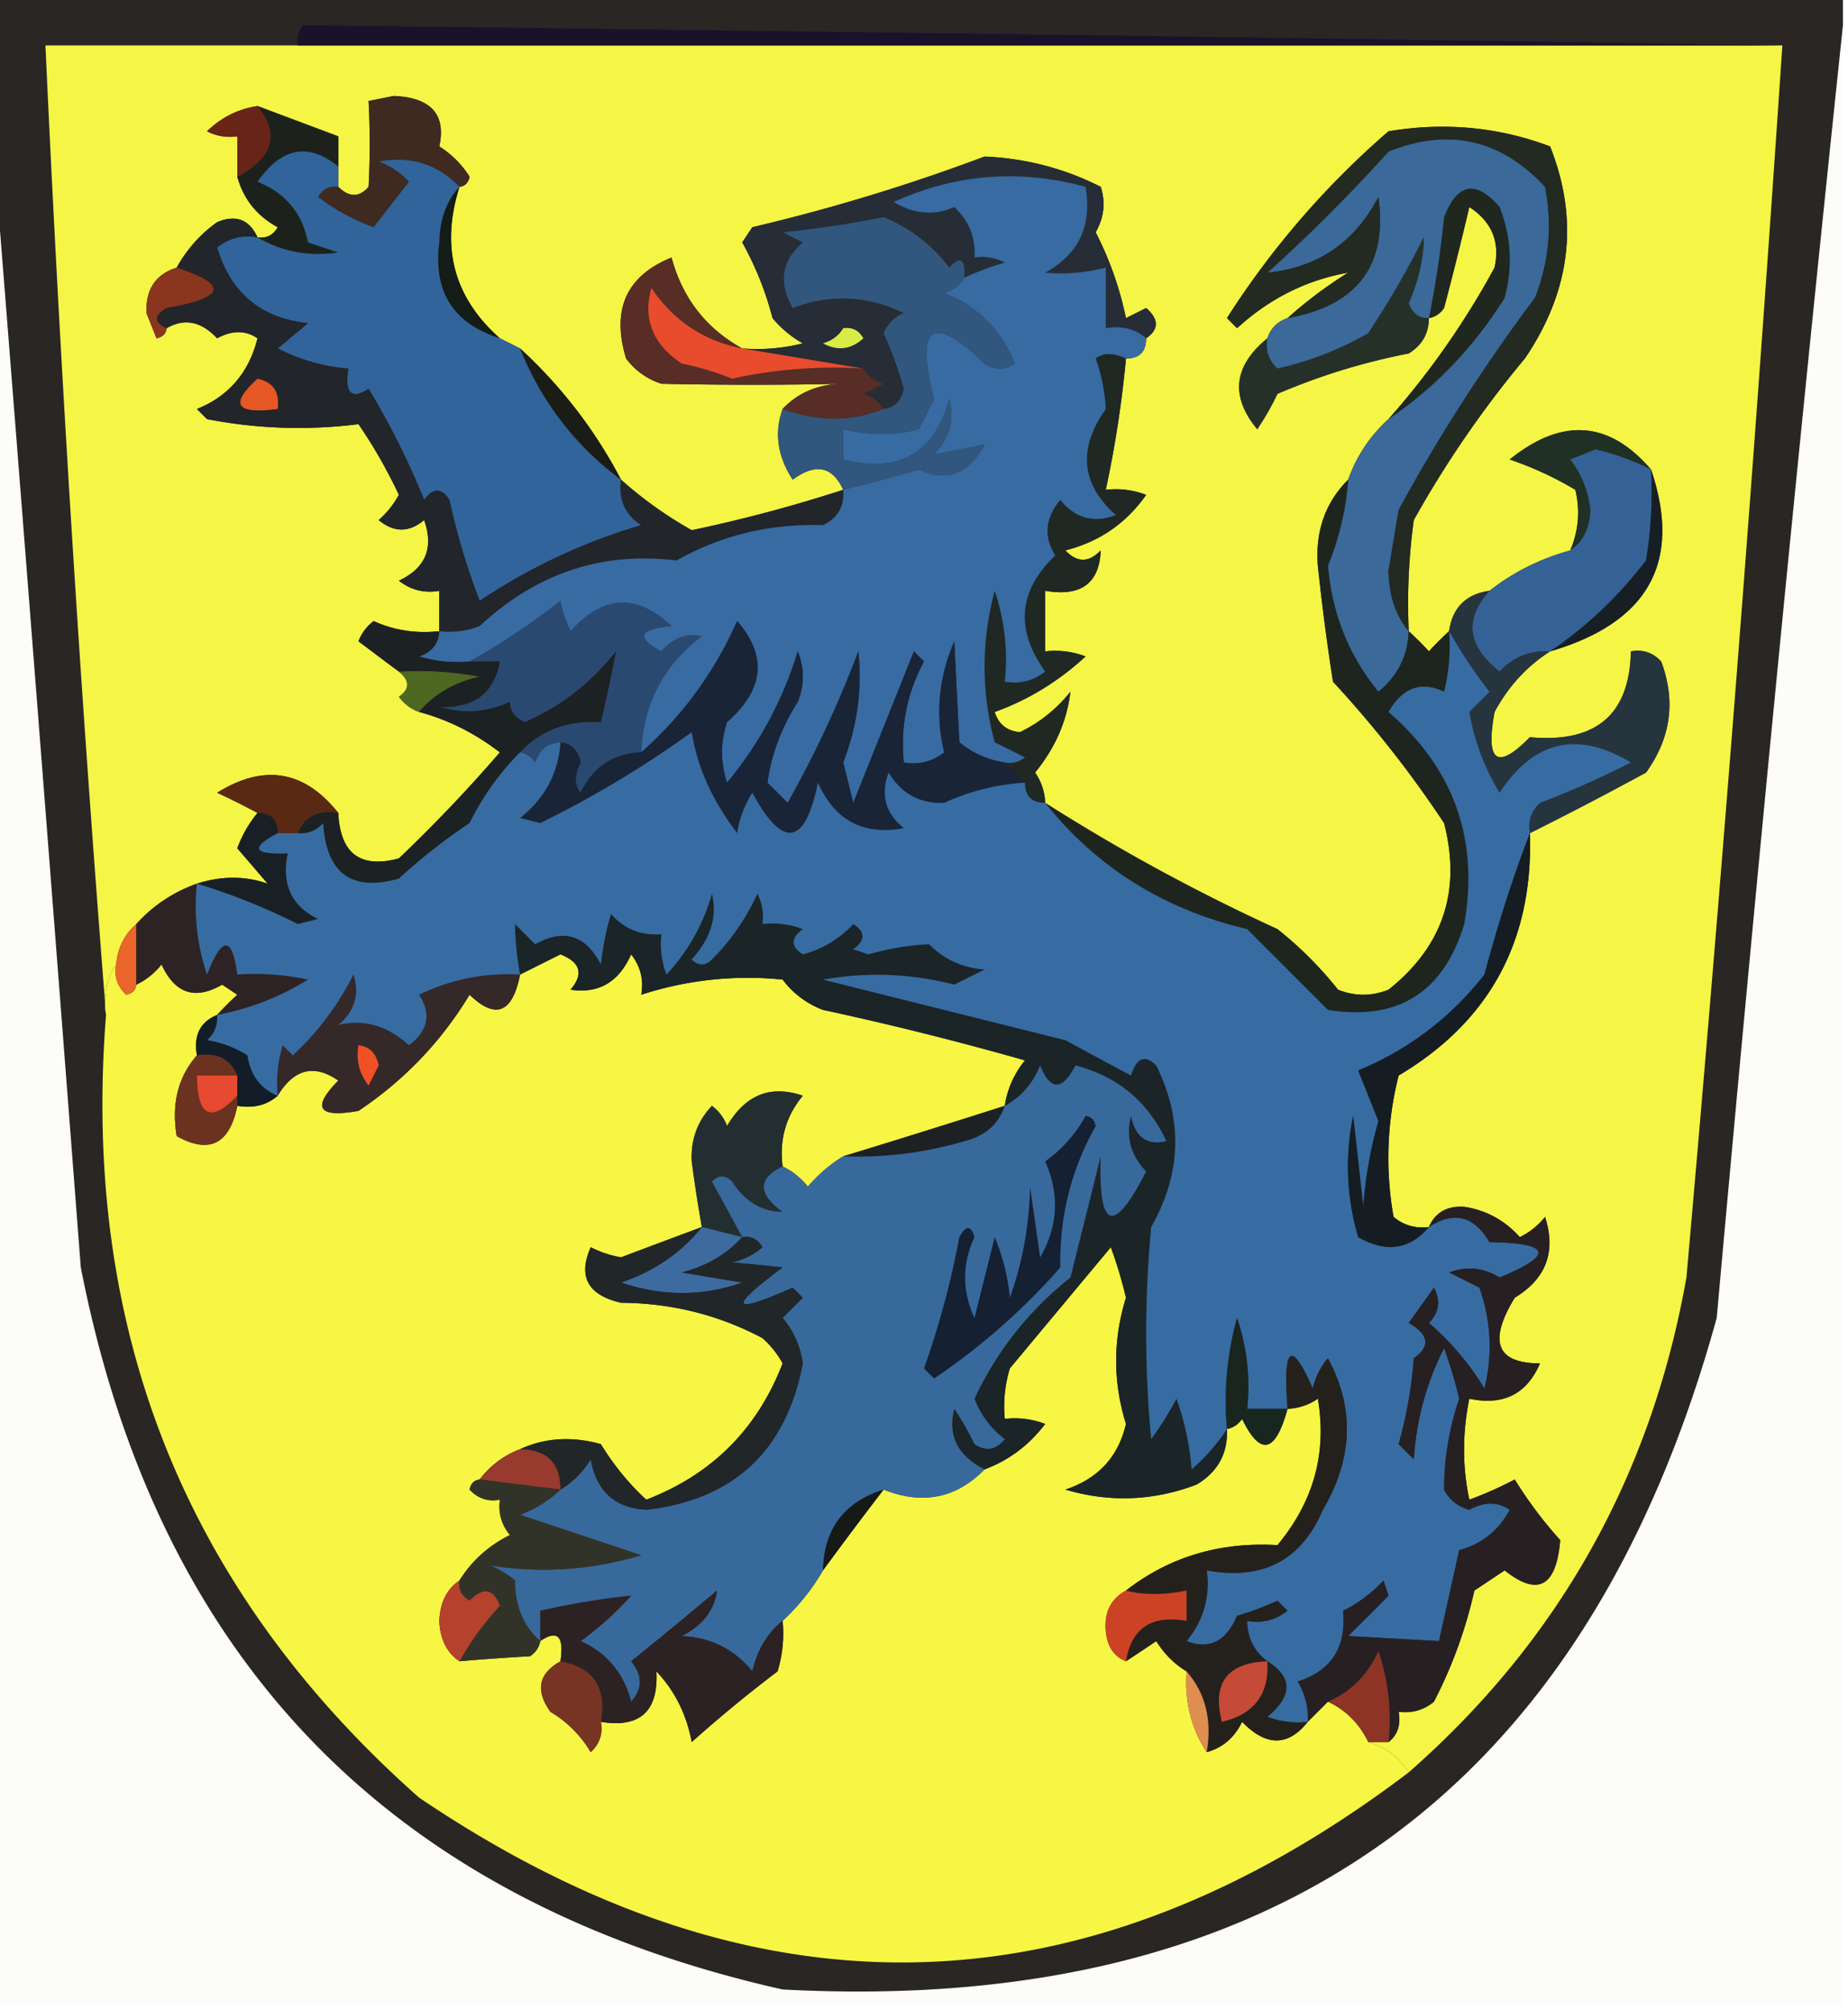 <svg xmlns="http://www.w3.org/2000/svg" width="183" height="199" style="shape-rendering:geometricPrecision;text-rendering:geometricPrecision;image-rendering:optimizeQuality;fill-rule:evenodd;clip-rule:evenodd"><path style="opacity:1" fill="#fcfcfb" d="M182.5 2.5v196H-.5v-182c2.867 36.175 5.7 72.508 8.5 109 7.613 38.946 30.78 62.78 69.5 71.5 48.734 2.584 79.568-19.583 92.5-66.5a8252.541 8252.541 0 0 1 12.5-128z"/><path style="opacity:1" fill="#2a2623" d="M-.5-.5h183v3a8252.541 8252.541 0 0 0-12.5 128c-12.932 46.917-43.766 69.084-92.5 66.5-38.72-8.72-61.887-32.554-69.5-71.5a42948.34 42948.34 0 0 0-8.5-109v-17z"/><path style="opacity:1" fill="#f5f546" d="M29.5 4.5h147a5744.068 5744.068 0 0 1-9.5 122c-3.478 19.633-12.645 35.966-27.5 49-.948-1.478-2.281-2.478-4-3h2c.904-.709 1.237-1.709 1-3 1.322.17 2.489-.163 3.5-1a45.567 45.567 0 0 0 4-11l3-2c3.288 2.621 5.121 1.621 5.5-3a41.238 41.238 0 0 1-4.5-6 37.138 37.138 0 0 1-4.5 2c-.692-3.27-.692-6.603 0-10 3.364.711 5.697-.456 7-3.5-4.313.004-5.146-2.163-2.5-6.5 3.109-1.886 4.109-4.553 3-8a7.248 7.248 0 0 1-2.5 2c-1.492-1.666-3.325-2.666-5.5-3-1.699-.113-2.866.553-3.5 2-1.322.17-2.489-.163-3.5-1a33.225 33.225 0 0 1 .5-14c9.016-5.359 13.349-13.359 13-24a368.065 368.065 0 0 0 11.5-6c2.462-3.432 2.962-7.1 1.5-11-.825-.886-1.825-1.219-3-1-.124 6.267-3.457 9.1-10 8.5-3.251 3.305-4.417 2.471-3.5-2.5 1.36-2.523 3.193-4.523 5.5-6 9.75-2.852 13.083-8.852 10-18-4.151-4.849-8.817-5.182-14-1a34.149 34.149 0 0 1 6.5 3c.49 2.045.323 4.045-.5 6-2.985.826-5.651 2.159-8 4-2.333.333-3.667 1.667-4 4a31.12 31.12 0 0 0-2 2 31.12 31.12 0 0 0-2-2 60.93 60.93 0 0 1 .5-11 104.245 104.245 0 0 1 11-16c4.557-6.71 5.391-13.71 2.5-21-5.104-1.926-10.438-2.426-16-1.5a84.674 84.674 0 0 0-16 18.5l1 1c3.225-2.946 6.892-4.78 11-5.5a42.75 42.75 0 0 0-6 4.5c-1 .333-1.667 1-2 2-3.356 2.754-3.69 5.754-1 9a26.598 26.598 0 0 0 2-3.5 63.554 63.554 0 0 1 13-4c1.323-.816 1.989-1.983 2-3.5.617-.11 1.117-.444 1.5-1a367.196 367.196 0 0 0 2.5-10c2.225 1.446 3.058 3.446 2.5 6a80.615 80.615 0 0 1-10.5 15c-1.826 1.648-3.16 3.648-4 6-2.255 2.259-3.255 5.092-3 8.5.406 3.845.906 7.679 1.5 11.5a110.32 110.32 0 0 1 11 14c1.729 6.705-.105 12.205-5.5 16.5-1.667.667-3.333.667-5 0a37.378 37.378 0 0 0-6-6 190.296 190.296 0 0 1-23-12.5 5.575 5.575 0 0 0-1-3c1.985-2.43 3.151-5.096 3.5-8-1.389 1.727-3.056 3.06-5 4-1.28-.114-2.113-.78-2.5-2 3.309-1.187 6.309-3.02 9-5.5a8.435 8.435 0 0 0-4-.5v-6c3.529.61 5.362-.723 5.5-4-1.183 1.231-2.349 1.231-3.5 0 3.362-.852 6.029-2.686 8-5.5a8.435 8.435 0 0 0-4-.5c.925-4.29 1.591-8.623 2-13 1.333 0 2-.667 2-2 1.276-.886 1.276-1.886 0-3l-2 1a33.518 33.518 0 0 0-3-8.5c.83-1.465.996-2.965.5-4.5-3.581-1.818-7.414-2.818-11.5-3a186.886 186.886 0 0 1-23 7l-1 1.5a31.533 31.533 0 0 1 3 7.5 10.76 10.76 0 0 0 3 2.5 18.436 18.436 0 0 1-6 .5c-3.583-1.976-5.916-4.976-7-9-4.476 1.818-5.976 5.151-4.5 10a6.975 6.975 0 0 0 3.5 2.5 409.45 409.45 0 0 0 18 0c-2.474.037-4.474.87-6 2.5-.844 2.35-.51 4.684 1 7 2.261-1.673 3.928-1.34 5 1a144.52 144.52 0 0 1-15 4 39.734 39.734 0 0 1-7-5 47.428 47.428 0 0 0-10-13l-2-1c-4.56-4.03-5.893-9.03-4-15 .543-.06.876-.393 1-1a9.427 9.427 0 0 0-3-3c.69-3.166-.81-4.832-4.5-5l-2.5.5c.15 2.85.15 5.683 0 8.5-.925 1.062-1.925 1.062-3 0v-5l-8-3c-1.923.295-3.59 1.128-5 2.5.948.483 1.948.65 3 .5v4c.614 2.223 1.948 3.89 4 5-.457.797-1.124 1.13-2 1-.814-1.773-2.148-2.273-4-1.5a13.444 13.444 0 0 0-4 4.5c-2.086.648-3.086 2.148-3 4.5l1 2.5c.607-.124.94-.457 1-1 1.757-1.018 3.424-.684 5 1 1.486-.809 2.819-.809 4 0-.851 3.398-2.851 5.732-6 7l1 1a47.2 47.2 0 0 0 15 .5 50.125 50.125 0 0 1 4 7 9.265 9.265 0 0 1-2 2.5c1.506 1.247 3.006 1.247 4.5 0 .977 2.759.144 4.759-2.5 6 1.189.929 2.522 1.262 4 1v4c-2.292.256-4.46-.077-6.5-1a4.452 4.452 0 0 0-1.5 2 493.061 493.061 0 0 0 4 3c1.098.897 1.098 1.73 0 2.5.544.717 1.21 1.217 2 1.5 2.843.754 5.51 2.088 8 4a148.213 148.213 0 0 1-10 10.5c-3.813 1.028-5.813-.472-6-4.5-3.36-4.226-7.36-4.892-12-2a70.679 70.679 0 0 1 4 2 11.81 11.81 0 0 0-2 3.5 609.189 609.189 0 0 1 3 3.5c-2.216-.776-4.55-.776-7 0-2.352.84-4.352 2.174-6 4-1.174 1.014-1.84 2.347-2 4-.951 1.419-1.284 3.085-1 5a2874.821 2874.821 0 0 1-6-96h25z"/><path style="opacity:1" fill="#1c221b" d="m25.5 10.5 8 3v3c-2.95-2.41-5.617-1.91-8 1.5 2.765 1.097 4.431 3.097 5 6l3 1c-2.92.433-5.586-.067-8-1.5.876.13 1.543-.203 2-1-2.052-1.11-3.386-2.777-4-5 3.567-1.89 4.234-4.223 2-7z"/><path style="opacity:1" fill="#1f271e" d="M137.5 41.5a80.615 80.615 0 0 0 10.5-15c.558-2.554-.275-4.554-2.5-6a367.196 367.196 0 0 1-2.5 10c-.383.556-.883.89-1.5 1 .661-3.287 1.161-6.62 1.5-10 1.322-3.388 3.155-3.721 5.5-1 1.155 2.946 1.321 5.946.5 9-3.049 4.88-6.882 8.88-11.5 12z"/><path style="opacity:1" fill="#262d36" d="M113.5 33.5c-1.068-.934-2.401-1.268-4-1v-6c-2.012.514-4.012.68-6 .5 3.321-1.812 4.655-4.645 4-8.5-6.545-1.782-12.879-1.282-19 1.5 2.02 1.217 4.02 1.383 6 .5 1.45 1.35 2.117 3.017 2 5a4.932 4.932 0 0 1 3 .5c-1.4.41-2.734.91-4 1.5.107-1.879-.393-2.212-1.5-1-1.69-2.24-3.857-3.907-6.5-5-3.306.663-6.64 1.163-10 1.5l2 1c-2.104 1.836-2.438 4.002-1 6.5 3.739-1.408 7.406-1.24 11 .5-.928.388-1.595 1.055-2 2a37.955 37.955 0 0 1 2 5.5c-.247 1.213-.914 1.88-2 2-.418-.722-1.084-1.222-2-1.5l2-1c-.916-.278-1.582-.778-2-1.5l-12-2a18.436 18.436 0 0 0 6-.5 10.76 10.76 0 0 1-3-2.5 31.533 31.533 0 0 0-3-7.5l1-1.5a186.886 186.886 0 0 0 23-7c4.086.182 7.919 1.182 11.5 3 .496 1.535.33 3.035-.5 4.5a33.518 33.518 0 0 1 3 8.5l2-1c1.276 1.114 1.276 2.114 0 3z"/><path style="opacity:1" fill="#3e2a21" d="M45.5 18.5c-2.188-2.256-4.855-3.089-8-2.5a7.291 7.291 0 0 1 3 2L37 22.5a20.477 20.477 0 0 1-5.5-3c.457-.797 1.124-1.13 2-1 1.075 1.062 2.075 1.062 3 0 .15-2.817.15-5.65 0-8.5l2.5-.5c3.69.168 5.19 1.834 4.5 5a9.427 9.427 0 0 1 3 3c-.124.607-.457.94-1 1z"/><path style="opacity:1" fill="#692418" d="M25.5 10.5c2.234 2.777 1.567 5.11-2 7v-4a4.932 4.932 0 0 1-3-.5c1.41-1.372 3.077-2.205 5-2.5z"/><path style="opacity:1" fill="#19122b" d="M176.5 4.5h-147a2.428 2.428 0 0 1 .5-2c50.727.598 99.561 1.265 146.5 2z"/><path style="opacity:1" fill="#8a351d" d="M17.5 26.5c5.192 1.67 4.859 3.004-1 4-1.273.756-1.273 1.423 0 2-.06.543-.393.876-1 1l-1-2.5c-.086-2.352.914-3.852 3-4.5z"/><path style="opacity:1" fill="#3a699a" d="M139.5 62.5c-.085 2.429-1.085 4.429-3 6-2.947-3.592-4.614-7.758-5-12.5a27.716 27.716 0 0 0 2-8.5c.84-2.352 2.174-4.352 4-6 4.618-3.12 8.451-7.12 11.5-12 .821-3.054.655-6.054-.5-9-2.345-2.721-4.178-2.388-5.5 1-.339 3.38-.839 6.713-1.5 10-.997.03-1.664-.47-2-1.5.951-2.158 1.451-4.325 1.5-6.5a92.951 92.951 0 0 1-5.5 9.5 32.038 32.038 0 0 1-9 3.5c-.886-.825-1.219-1.825-1-3 .333-1 1-1.667 2-2 6.925-1.238 9.925-5.238 9-12-2.353 4.504-6.019 7.004-11 7.5a161.084 161.084 0 0 0 12-12c5.961-2.385 11.128-1.218 15.5 3.5.738 3.761.405 7.428-1 11-5 6.663-9.5 13.663-13.5 21l-1 6c.039 2.452.706 4.452 2 6z"/><path style="opacity:1" fill="#131c16" d="M45.5 18.5c-1.893 5.97-.56 10.97 4 15-4.621-1.464-6.621-4.63-6-9.5.047-2.295.713-4.129 2-5.5z"/><path style="opacity:1" fill="#572d26" d="M73.5 34.5c-3.804-.74-6.804-2.74-9-6-.864 3.084.136 5.584 3 7.5a28.04 28.04 0 0 1 5 1.5 46.774 46.774 0 0 1 13-1c.418.722 1.084 1.222 2 1.5l-2 1c.916.278 1.582.778 2 1.5-3.23 1.282-6.564 1.282-10 0 1.526-1.63 3.526-2.463 6-2.5a409.45 409.45 0 0 1-18 0 6.975 6.975 0 0 1-3.5-2.5c-1.476-4.849.024-8.182 4.5-10 1.084 4.024 3.417 7.024 7 9z"/><path style="opacity:1" fill="#31577e" d="M95.5 27.5c-.418.722-1.084 1.222-2 1.5 3.34 1.34 5.674 3.674 7 7-1 .667-2 .667-3 0-5.215-4.978-6.882-3.811-5 3.5l-1.5 3c-2.394.636-4.894.636-7.5 0v3c5.507 1.395 9.007-.605 10.5-6 .536 2.067.036 3.9-1.5 5.5l5-1c-1.543 2.948-3.71 3.782-6.5 2.5-2.49.72-4.99 1.387-7.5 2-1.072-2.34-2.739-2.673-5-1-1.51-2.316-1.844-4.65-1-7 3.436 1.282 6.77 1.282 10 0 1.086-.12 1.753-.787 2-2a37.955 37.955 0 0 0-2-5.5c.405-.945 1.072-1.612 2-2-3.594-1.74-7.261-1.908-11-.5-1.438-2.498-1.104-4.664 1-6.5l-2-1c3.36-.337 6.694-.837 10-1.5 2.643 1.093 4.81 2.76 6.5 5 1.107-1.212 1.607-.879 1.5 1z"/><path style="opacity:1" fill="#31649a" d="M33.5 16.5v2c-.876-.13-1.543.203-2 1a20.477 20.477 0 0 0 5.5 3l3.5-4.5a7.291 7.291 0 0 0-3-2c3.145-.589 5.812.244 8 2.5-1.287 1.371-1.953 3.205-2 5.5-.621 4.87 1.379 8.036 6 9.5l2 1c2.139 5.29 5.472 9.624 10 13-.273 1.951.393 3.451 2 4.5a58.51 58.51 0 0 0-16 7.5 69.19 69.19 0 0 1-3-10c-.774-1.211-1.607-1.211-2.5 0a77.821 77.821 0 0 0-5.5-11c-1.714 1.108-2.38.442-2-2a18.398 18.398 0 0 1-7-2l3-2.5c-4.659-.49-7.659-2.99-9-7.5 1.189-.929 2.522-1.262 4-1 2.414 1.433 5.08 1.933 8 1.5l-3-1c-.569-2.903-2.235-4.903-5-6 2.383-3.41 5.05-3.91 8-1.5z"/><path style="opacity:1" fill="#d8ec46" d="M83.5 32.5c.876-.13 1.543.203 2 1-1.223 1.114-2.556 1.28-4 .5.916-.278 1.582-.778 2-1.5z"/><path style="opacity:1" fill="#e84c2c" d="m73.5 34.5 12 2a46.774 46.774 0 0 0-13 1 28.04 28.04 0 0 0-5-1.5c-2.864-1.916-3.864-4.416-3-7.5 2.196 3.26 5.196 5.26 9 6z"/><path style="opacity:1" fill="#253128" d="M141.5 31.5c-.011 1.517-.677 2.684-2 3.5a63.554 63.554 0 0 0-13 4 26.598 26.598 0 0 1-2 3.5c-2.69-3.246-2.356-6.246 1-9-.219 1.175.114 2.175 1 3a32.038 32.038 0 0 0 9-3.5 92.951 92.951 0 0 0 5.5-9.5c-.049 2.175-.549 4.342-1.5 6.5.336 1.03 1.003 1.53 2 1.5z"/><path style="opacity:1" fill="#1a1c16" d="M51.5 34.5a47.428 47.428 0 0 1 10 13c-4.528-3.376-7.861-7.71-10-13z"/><path style="opacity:1" fill="#232a21" d="M139.5 62.5c-1.294-1.548-1.961-3.548-2-6l1-6c4-7.337 8.5-14.337 13.5-21 1.405-3.572 1.738-7.239 1-11-4.372-4.718-9.539-5.885-15.5-3.5a161.084 161.084 0 0 1-12 12c4.981-.496 8.647-2.996 11-7.5.925 6.762-2.075 10.762-9 12a42.75 42.75 0 0 1 6-4.5c-4.108.72-7.775 2.554-11 5.5l-1-1a84.674 84.674 0 0 1 16-18.5c5.562-.926 10.896-.426 16 1.5 2.891 7.29 2.057 14.29-2.5 21a104.245 104.245 0 0 0-11 16 60.93 60.93 0 0 0-.5 11z"/><path style="opacity:1" fill="#213024" d="M163.5 46.5a24.314 24.314 0 0 0-5.5-2l-2.5 1c1.117 1.45 1.784 3.116 2 5-.085 1.833-.752 3.166-2 4 .823-1.955.99-3.955.5-6a34.149 34.149 0 0 0-6.5-3c5.183-4.182 9.849-3.849 14 1z"/><path style="opacity:1" fill="#22252a" d="M25.5 23.5c-1.478-.262-2.811.071-4 1 1.341 4.51 4.341 7.01 9 7.5l-3 2.5a18.398 18.398 0 0 0 7 2c-.38 2.442.286 3.108 2 2a77.821 77.821 0 0 1 5.5 11c.893-1.211 1.726-1.211 2.5 0a69.19 69.19 0 0 0 3 10 58.51 58.51 0 0 1 16-7.5c-1.607-1.049-2.273-2.549-2-4.5a39.734 39.734 0 0 0 7 5 144.52 144.52 0 0 0 15-4c.14 1.624-.527 2.79-2 3.5-5.233-.17-10.067.997-14.5 3.5-7.391-.906-13.891 1.26-19.5 6.5a8.434 8.434 0 0 1-4 .5v-4c-1.478.262-2.811-.071-4-1 2.644-1.241 3.477-3.241 2.5-6-1.494 1.247-2.994 1.247-4.5 0a9.265 9.265 0 0 0 2-2.5 50.125 50.125 0 0 0-4-7 47.2 47.2 0 0 1-15-.5l-1-1c3.149-1.268 5.149-3.602 6-7-1.181-.809-2.514-.809-4 0-1.576-1.684-3.243-2.018-5-1-1.273-.577-1.273-1.244 0-2 5.859-.996 6.192-2.33 1-4a13.444 13.444 0 0 1 4-4.5c1.852-.773 3.186-.273 4 1.5z"/><path style="opacity:1" fill="#e65723" d="M25.5 37.5c1.548.321 2.215 1.321 2 3-4.14.544-4.806-.456-2-3z"/><path style="opacity:1" fill="#202824" d="M111.5 35.5a110.334 110.334 0 0 1-2 13 8.435 8.435 0 0 1 4 .5c-1.971 2.814-4.638 4.648-8 5.5 1.151 1.231 2.317 1.231 3.5 0-.138 3.277-1.971 4.61-5.5 4v6a8.435 8.435 0 0 1 4 .5c-2.691 2.48-5.691 4.313-9 5.5.387 1.22 1.22 1.886 2.5 2 1.944-.94 3.611-2.273 5-4-.349 2.904-1.515 5.57-3.5 8a5.575 5.575 0 0 1 1 3c-1.333 0-2-.667-2-2l-2-2a2.427 2.427 0 0 0 2-.5l-3-1.5c-1.333-5-1.333-10 0-15a21.12 21.12 0 0 1 1 9c1.478.262 2.811-.071 4-1-2.989-4.183-2.656-8.016 1-11.5-1.172-1.868-1.005-3.702.5-5.5 1.466 1.825 3.299 2.325 5.5 1.5-3.45-3.057-3.783-6.557-1-10.5a17.375 17.375 0 0 0-1-5c.733-.587 1.733-.587 3 0z"/><path style="opacity:1" fill="#356296" d="M163.5 46.5a40.911 40.911 0 0 1-.5 9c-2.754 3.593-5.921 6.593-9.5 9-1.984-.117-3.65.55-5 2-3.205-2.527-3.539-5.194-1-8 2.349-1.841 5.015-3.174 8-4 1.248-.834 1.915-2.167 2-4-.216-1.884-.883-3.55-2-5l2.5-1a24.314 24.314 0 0 1 5.5 2z"/><path style="opacity:1" fill="#171f25" d="M163.5 46.5c3.083 9.148-.25 15.148-10 18 3.579-2.407 6.746-5.407 9.5-9 .498-2.982.665-5.982.5-9z"/><path style="opacity:1" fill="#2a4971" d="M63.5 74.5c-2.772.095-4.772 1.428-6 4-.637-.718-.637-1.718 0-3-.247-1.213-.914-1.88-2-2-1.25.077-2.083.744-2.5 2-.383-.556-.883-.89-1.5-1 2.022-2.193 4.689-3.193 8-3 .563-2.41 1.063-4.743 1.5-7-2.44 3.112-5.44 5.445-9 7-1.01-.392-1.51-1.058-1.5-2-2.268 1.044-4.6 1.211-7 .5 3.423.145 5.423-1.355 6-4.5h-3a70.646 70.646 0 0 0 9-6c.17.897.502 1.897 1 3 3.241-3.595 6.575-3.762 10-.5-3.242.283-3.576 1.117-1 2.5 1.12-1.333 2.453-1.833 4-1.5-3.793 2.868-5.793 6.701-6 11.5z"/><path style="opacity:1" fill="#376ba2" d="M113.5 33.5c0 1.333-.667 2-2 2-1.267-.587-2.267-.587-3 0 .577 1.606.91 3.272 1 5-2.783 3.943-2.45 7.443 1 10.5-2.201.825-4.034.325-5.5-1.5-1.505 1.798-1.672 3.632-.5 5.5-3.656 3.484-3.989 7.317-1 11.5-1.189.929-2.522 1.262-4 1a21.12 21.12 0 0 0-1-9c-1.333 5-1.333 10 0 15l3 1.5a2.427 2.427 0 0 1-2 .5 9.173 9.173 0 0 1-4.5-2c-.175-3.45-.342-6.783-.5-10-1.555 3.63-1.888 7.297-1 11-1.189.929-2.522 1.262-4 1-.35-3.554.316-6.888 2-10l-1-1-6 15-1-4c1.387-3.585 1.887-7.252 1.5-11a108.295 108.295 0 0 1-7 15l-2-2c.374-2.775 1.374-5.442 3-8 .667-1.667.667-3.333 0-5a36.938 36.938 0 0 1-7 13c-.667-2-.667-4 0-6 3.663-3.211 3.996-6.544 1-10-2.257 5.077-5.424 9.41-9.5 13 .207-4.799 2.207-8.632 6-11.5-1.547-.333-2.88.167-4 1.5-2.576-1.383-2.242-2.217 1-2.5-3.425-3.262-6.759-3.095-10 .5-.498-1.103-.83-2.103-1-3a70.646 70.646 0 0 1-9 6c-1.7.16-3.366-.007-5-.5 1.256-.417 1.923-1.25 2-2.5a8.434 8.434 0 0 0 4-.5c5.609-5.24 12.109-7.406 19.5-6.5 4.433-2.503 9.267-3.67 14.5-3.5 1.473-.71 2.14-1.876 2-3.5 2.51-.613 5.01-1.28 7.5-2 2.79 1.282 4.957.448 6.5-2.5l-5 1c1.536-1.6 2.036-3.433 1.5-5.5-1.493 5.395-4.993 7.395-10.5 6v-3c2.606.636 5.106.636 7.5 0l1.5-3c-1.882-7.311-.215-8.478 5-3.5 1 .667 2 .667 3 0-1.326-3.326-3.66-5.66-7-7 .916-.278 1.582-.778 2-1.5 1.266-.59 2.6-1.09 4-1.5a4.932 4.932 0 0 0-3-.5c.117-1.983-.55-3.65-2-5-1.98.883-3.98.717-6-.5 6.121-2.782 12.455-3.282 19-1.5.655 3.855-.679 6.688-4 8.5 1.988.18 3.988.014 6-.5v6c1.599-.268 2.932.066 4 1z"/><path style="opacity:1" fill="#4e6721" d="M39.5 66.5a32.437 32.437 0 0 1 8 .5c-2.52.586-4.52 1.753-6 3.5-.79-.283-1.456-.783-2-1.5 1.098-.77 1.098-1.603 0-2.5z"/><path style="opacity:1" fill="#1c2123" d="M43.5 62.5c-.077 1.25-.744 2.083-2 2.5 1.634.493 3.3.66 5 .5h3c-.577 3.145-2.577 4.645-6 4.5 2.4.711 4.732.544 7-.5-.01.942.49 1.608 1.5 2 3.56-1.555 6.56-3.888 9-7-.437 2.257-.937 4.59-1.5 7-3.311-.193-5.978.807-8 3a26.357 26.357 0 0 0-5 7 57.642 57.642 0 0 0-7 5.5c-4.688 1.325-7.188-.509-7.5-5.5-.67.752-1.504 1.086-2.5 1 .683-1.677 2.017-2.343 4-2 .187 4.028 2.187 5.528 6 4.5a148.213 148.213 0 0 0 10-10.5c-2.49-1.912-5.157-3.246-8-4 1.48-1.747 3.48-2.914 6-3.5a32.437 32.437 0 0 0-8-.5 493.061 493.061 0 0 1-4-3 4.452 4.452 0 0 1 1.5-2c2.04.923 4.208 1.256 6.5 1z"/><path style="opacity:1" fill="#26343e" d="M147.5 58.5c-2.539 2.806-2.205 5.473 1 8 1.35-1.45 3.016-2.117 5-2-2.307 1.477-4.14 3.477-5.5 6-.917 4.971.249 5.805 3.5 2.5 6.543.6 9.876-2.233 10-8.5 1.175-.219 2.175.114 3 1 1.462 3.9.962 7.568-1.5 11a368.065 368.065 0 0 1-11.5 6c-.219-1.175.114-2.175 1-3a91.835 91.835 0 0 0 9-4c-5.283-3.174-9.616-2.174-13 3-1.494-2.442-2.494-5.109-3-8l2-2a49.086 49.086 0 0 1-4-6c.333-2.333 1.667-3.667 4-4z"/><path style="opacity:1" fill="#192437" d="m99.5 75.5 2 2a22.344 22.344 0 0 0-8 2c-2.412.094-4.245-.906-5.5-3-.825 2.2-.325 4.034 1.5 5.5-3.993.753-6.826-.747-8.5-4.5-1.291 6.266-3.458 6.6-6.5 1a10.253 10.253 0 0 0-1.5 4c-2.467-3.237-3.967-6.57-4.5-10a103.095 103.095 0 0 1-15 9l-2-.5c2.455-1.942 3.788-4.442 4-7.5 1.086.12 1.753.787 2 2-.637 1.282-.637 2.282 0 3 1.228-2.572 3.228-3.905 6-4 4.076-3.59 7.243-7.923 9.5-13 2.996 3.456 2.663 6.789-1 10-.667 2-.667 4 0 6a36.938 36.938 0 0 0 7-13c.667 1.667.667 3.333 0 5-1.626 2.558-2.626 5.225-3 8l2 2c2.72-4.83 5.053-9.83 7-15 .387 3.748-.113 7.415-1.5 11l1 4 6-15 1 1c-1.684 3.112-2.35 6.446-2 10 1.478.262 2.811-.071 4-1-.888-3.703-.555-7.37 1-11 .158 3.217.325 6.55.5 10a9.173 9.173 0 0 0 4.5 2z"/><path style="opacity:1" fill="#592914" d="M33.5 80.5c-1.983-.343-3.317.323-4 2h-2c0-1.333-.667-2-2-2a70.679 70.679 0 0 0-4-2c4.64-2.892 8.64-2.226 12 2z"/><path style="opacity:1" fill="#192025" d="M25.5 80.5c1.333 0 2 .667 2 2-2.758 1.466-2.425 2.133 1 2-.645 3.047.355 5.213 3 6.5l-2 .5a62.993 62.993 0 0 0-10-4c2.45-.776 4.784-.776 7 0a609.189 609.189 0 0 0-3-3.5 11.81 11.81 0 0 1 2-3.5z"/><path style="opacity:1" fill="#1e251f" d="M133.5 47.5a27.716 27.716 0 0 1-2 8.5c.386 4.742 2.053 8.908 5 12.5 1.915-1.571 2.915-3.571 3-6a31.12 31.12 0 0 1 2 2 31.12 31.12 0 0 1 2-2 18.452 18.452 0 0 1-.5 6c-2.263-1.089-4.096-.422-5.5 2 6.471 5.603 8.971 12.603 7.5 21-2.054 6.775-6.554 9.608-13.5 8.5l-8-8c-8.236-1.936-14.902-6.103-20-12.5a190.296 190.296 0 0 0 23 12.5 37.378 37.378 0 0 1 6 6c1.667.667 3.333.667 5 0 5.395-4.295 7.229-9.795 5.5-16.5a110.32 110.32 0 0 0-11-14 236.576 236.576 0 0 1-1.5-11.5c-.255-3.408.745-6.241 3-8.5z"/><path style="opacity:1" fill="#f7f645" d="M99.5 109.5a1278.5 1278.5 0 0 1-16 5c-1.294.79-2.46 1.79-3.5 3-.708-.881-1.542-1.547-2.5-2-.338-2.657.329-4.99 2-7-3.195-1.096-5.695-.096-7.5 3a4.451 4.451 0 0 0-1.5-2c-1.437 1.521-2.104 3.355-2 5.5.288 2.187.622 4.354 1 6.5-2.65.99-5.317 1.99-8 3a10.307 10.307 0 0 1-3-1c-1.292 2.911-.292 4.744 3 5.5 5.012.036 9.679 1.203 14 3.5a9.264 9.264 0 0 1 2 2.5c-2.5 6.5-7 11-13.5 13.5-1.714-1.573-3.214-3.407-4.5-5.5-2.867-.801-5.534-.634-8 .5a8.944 8.944 0 0 0-4 3c-.543.06-.876.393-1 1 .825.886 1.825 1.219 3 1-.17 1.322.163 2.489 1 3.5-2.117 1.049-3.784 2.549-5 4.5-1.248.834-1.915 2.167-2 4 .085 1.833.752 3.166 2 4a224.03 224.03 0 0 1 7-.5c.556-.383.89-.883 1-1.5 1.703-1.16 2.37-.493 2 2-2.176 1.213-2.51 2.88-1 5 1.667 1 3 2.333 4 4 .886-.825 1.219-1.825 1-3 3.875.626 5.709-1.041 5.5-5 1.817 1.916 2.984 4.249 3.5 7a134.097 134.097 0 0 1 8.5-7c.493-1.634.66-3.301.5-5a21.622 21.622 0 0 0 4-5 428.01 428.01 0 0 1 6-8c3.852 1.534 7.185.868 10-2 2.405-.898 4.405-2.398 6-4.5a8.43 8.43 0 0 0-4-.5c-.16-1.699.007-3.366.5-5l10-12a43.145 43.145 0 0 1 1.5 5c-1.293 4.161-1.293 8.328 0 12.5-.753 3.256-2.753 5.422-6 6.5 4.386 1.295 8.719 1.128 13-.5 2.107-1.264 3.107-3.097 3-5.5.617-.111 1.117-.444 1.5-1 1.804 3.724 3.304 3.391 4.5-1a5.576 5.576 0 0 0 3-1c.92 5.362-.414 10.196-4 14.5-5.709-.336-10.709 1.164-15 4.5-1.493.812-2.16 2.145-2 4 .14 1.53.807 2.53 2 3 .982-.641 1.982-1.307 3-2 .788 1.27 1.788 2.27 3 3-.206 2.995.46 5.662 2 8 1.574-.437 2.741-1.437 3.5-3 2.384 2.452 4.55 2.452 6.5 0l2-2c1.764.826 3.098 2.159 4 4 1.719.522 3.052 1.522 4 3-31.957 24.236-64.624 25.069-98 2.5-23.133-20.47-33.467-46.304-31-77.5-.284-1.915.049-3.581 1-5-.219 1.175.114 2.175 1 3 .607-.124.94-.457 1-1 .958-.453 1.792-1.12 2.5-2 1.317 2.889 3.317 3.556 6 2l1.5 1a30.943 30.943 0 0 0-2 2c-1.677.683-2.343 2.017-2 4-1.869 2.135-2.536 4.802-2 8 3.238 1.797 5.238.797 6-3 1.599.268 2.932-.066 4-1 1.61-2.663 3.61-3.163 6-1.5-2.665 2.711-1.998 3.711 2 3 4.53-3.03 8.197-6.863 11-11.5 2.584 2.488 4.25 1.821 5-2l4-2c1.988.789 2.321 1.956 1 3.5 2.784.417 4.784-.75 6-3.5.929 1.189 1.262 2.522 1 4a34.013 34.013 0 0 1 14-1.5 8.905 8.905 0 0 0 4 3 317.791 317.791 0 0 1 20 5 9.177 9.177 0 0 0-2 4.5z"/><path style="opacity:1" fill="#ea652a" d="M13.5 91.5v6c-.06.543-.393.876-1 1-.886-.825-1.219-1.825-1-3 .16-1.653.826-2.986 2-4z"/><path style="opacity:1" fill="#2d2324" d="M19.5 87.5a21.12 21.12 0 0 0 1 9c1.497-3.835 2.497-3.835 3 0 2.357-.163 4.69.003 7 .5a26.161 26.161 0 0 1-9 3.5 30.943 30.943 0 0 1 2-2l-1.5-1c-2.683 1.556-4.683.889-6-2-.708.88-1.542 1.547-2.5 2v-6c1.648-1.826 3.648-3.16 6-4z"/><path style="opacity:1" fill="#1b2427" d="M121.5 141.5c.107 2.403-.893 4.236-3 5.5-4.281 1.628-8.614 1.795-13 .5 3.247-1.078 5.247-3.244 6-6.5-1.293-4.172-1.293-8.339 0-12.5a43.145 43.145 0 0 0-1.5-5l-10 12a12.935 12.935 0 0 0-.5 5 8.43 8.43 0 0 1 4 .5c-1.595 2.102-3.595 3.602-6 4.5-2.674-1.346-3.674-3.346-3-6a26.596 26.596 0 0 1 2 3.5c1.135.749 2.135.583 3-.5a8.908 8.908 0 0 1-3-4c2.207-4.713 5.373-8.713 9.5-12l3-12c-.239 7.316 1.261 7.816 4.5 1.5-1.529-1.582-2.029-3.415-1.5-5.5.424 2.115 1.591 2.948 3.5 2.5-1.808-3.907-4.808-6.407-9-7.5-1.316 2.528-2.483 2.528-3.5 0-.74 1.819-1.907 3.152-3.5 4a9.177 9.177 0 0 1 2-4.5 317.791 317.791 0 0 0-20-5 8.905 8.905 0 0 1-4-3 34.013 34.013 0 0 0-14 1.5c.262-1.478-.071-2.811-1-4-1.216 2.75-3.216 3.917-6 3.5 1.321-1.544.988-2.711-1-3.5l-4 2a29.816 29.816 0 0 1-.5-5l2 2c2.825-1.584 4.992-.918 6.5 2a28.73 28.73 0 0 1 1-5c1.342 1.505 3.008 2.171 5 2a8.434 8.434 0 0 0 .5 4 19.412 19.412 0 0 0 4.5-8c.551 2.255-.115 4.422-2 6.5.667.667 1.333.667 2 0a21.994 21.994 0 0 0 4.5-6.5c.483.948.65 1.948.5 3a8.434 8.434 0 0 1 4 .5c-1.211.893-1.211 1.726 0 2.5a10.415 10.415 0 0 0 5-3c1.211.774 1.211 1.607 0 2.5l1.5.5c2.054-.579 4.054-.912 6-1 1.49 1.504 3.324 2.337 5.5 2.5l-3 1.5c-4.277-1.106-8.61-1.272-13-.5a56831.94 56831.94 0 0 0 24 6c2.149 1.164 4.315 2.33 6.5 3.5.535-1.771 1.369-2.104 2.5-1 2.663 5.385 2.497 10.718-.5 16-.667 7-.667 14 0 21a32.065 32.065 0 0 0 2.5-4 26.724 26.724 0 0 1 1.5 7c1.405-1.231 2.571-2.564 3.5-4z"/><path style="opacity:1" fill="#342829" d="M51.5 96.5c-.75 3.821-2.416 4.488-5 2-2.803 4.637-6.47 8.47-11 11.5-3.998.711-4.665-.289-2-3-2.39-1.663-4.39-1.163-6 1.5-.16-1.699.006-3.366.5-5l1 1a27.825 27.825 0 0 0 6-8c.624 1.965.124 3.631-1.5 5 2.498-.621 4.832.045 7 2 1.901-1.435 2.234-3.102 1-5 3.154-1.526 6.487-2.192 10-2z"/><path style="opacity:1" fill="#6b3220" d="M19.5 104.5c1.983-.343 3.317.324 4 2h-4c.034 4.079 1.367 4.746 4 2v1c-.762 3.797-2.762 4.797-6 3-.536-3.198.131-5.865 2-8z"/><path style="opacity:1" fill="#e64a30" d="M23.5 106.5v2c-2.633 2.746-3.966 2.079-4-2h4z"/><path style="opacity:1" fill="#121d27" d="M21.5 100.5c.086.996-.248 1.829-1 2.5 1.438.219 2.771.719 4 1.5.315 1.983 1.315 3.316 3 4-1.068.934-2.401 1.268-4 1v-3c-.683-1.676-2.017-2.343-4-2-.343-1.983.323-3.317 2-4z"/><path style="opacity:1" fill="#1e2124" d="M99.5 109.5c-.622 1.835-1.956 3.002-4 3.5a37.12 37.12 0 0 1-12 1.5 1278.5 1278.5 0 0 0 16-5z"/><path style="opacity:1" fill="#232e30" d="M77.5 115.5c-2.481 1.196-2.481 2.696 0 4.5-2.068-.017-3.734-1.017-5-3-.667-.667-1.333-.667-2 0 1.027 1.866 2.027 3.7 3 5.5l-4-1a151.945 151.945 0 0 1-1-6.5c-.104-2.145.563-3.979 2-5.5a4.451 4.451 0 0 1 1.5 2c1.805-3.096 4.305-4.096 7.5-3-1.671 2.01-2.338 4.343-2 7z"/><path style="opacity:1" fill="#376ca2" d="M143.5 62.5a49.086 49.086 0 0 0 4 6l-2 2c.506 2.891 1.506 5.558 3 8 3.384-5.174 7.717-6.174 13-3a91.835 91.835 0 0 1-9 4c-.886.825-1.219 1.825-1 3-1.673 4.358-3.173 9.024-4.5 14-3.319 4.247-7.486 7.414-12.5 9.5l2 5a42.36 42.36 0 0 0-1.5 8.5l-1-9a24.551 24.551 0 0 0 .5 12c2.75 1.578 5.083 1.245 7-1 2.463-1.612 4.463-1.112 6 1.5 6.107.082 6.441 1.249 1 3.5-1.598-.985-3.265-1.151-5-.5l3 1.5c1.157 3.284 1.324 6.618.5 10a26.95 26.95 0 0 0-5.5-6.5c1.017-1.049 1.184-2.216.5-3.5-.827 1.162-1.66 2.329-2.5 3.5 2.012 1.152 2.178 2.318.5 3.5a42.36 42.36 0 0 1-1.5 8.5l1.5 1.5c.26-3.924 1.26-7.591 3-11a43.145 43.145 0 0 1 1.5 5c-1.001 2.982-1.501 5.982-1.5 9 .519 1.016 1.353 1.682 2.5 2 1.486-.809 2.819-.809 4 0-1.079 2.043-2.746 3.376-5 4l-2 9-9-.5a274.262 274.262 0 0 0 4-4l-.5-1.5a13.92 13.92 0 0 1-4 3c.335 3.618-1.165 5.952-4.5 7a6.846 6.846 0 0 1 1 4 8.43 8.43 0 0 1-4-.5c2.517-2.09 2.517-3.923 0-5.5-1.306-.967-1.973-2.301-2-4 1.478.262 2.811-.071 4-1l-1-1a28.931 28.931 0 0 1-4 1.5c-1.09 2.549-2.757 3.383-5 2.5 1.673-2.023 2.34-4.356 2-7 5.526 1.013 9.359-.987 11.5-6 2.987-5.088 3.153-10.088.5-15a6.802 6.802 0 0 0-1.5 3c-2.139-4.899-2.973-4.232-2.5 2h-4a21.127 21.127 0 0 0-1-9 31.116 31.116 0 0 0-1 11c-.929 1.436-2.095 2.769-3.5 4a26.724 26.724 0 0 0-1.5-7 32.065 32.065 0 0 1-2.5 4c-.667-7-.667-14 0-21 2.997-5.282 3.163-10.615.5-16-1.131-1.104-1.965-.771-2.5 1-2.185-1.17-4.351-2.336-6.5-3.5a56831.94 56831.94 0 0 1-24-6c4.39-.772 8.723-.606 13 .5l3-1.5c-2.176-.163-4.01-.996-5.5-2.5-1.946.088-3.946.421-6 1l-1.5-.5c1.211-.893 1.211-1.726 0-2.5a10.415 10.415 0 0 1-5 3c-1.211-.774-1.211-1.607 0-2.5a8.434 8.434 0 0 0-4-.5 4.932 4.932 0 0 0-.5-3 21.994 21.994 0 0 1-4.5 6.5c-.667.667-1.333.667-2 0 1.885-2.078 2.551-4.245 2-6.5a19.412 19.412 0 0 1-4.5 8 8.434 8.434 0 0 1-.5-4c-1.992.171-3.658-.495-5-2a28.73 28.73 0 0 0-1 5c-1.508-2.918-3.675-3.584-6.5-2l-2-2c.019 1.608.185 3.274.5 5-3.513-.192-6.846.474-10 2 1.234 1.898.901 3.565-1 5-2.168-1.955-4.502-2.621-7-2 1.624-1.369 2.124-3.035 1.5-5a27.825 27.825 0 0 1-6 8l-1-1a12.935 12.935 0 0 0-.5 5c-1.685-.684-2.685-2.017-3-4a10.256 10.256 0 0 0-4-1.5c.752-.671 1.086-1.504 1-2.5a26.161 26.161 0 0 0 9-3.5 24.939 24.939 0 0 0-7-.5c-.503-3.835-1.503-3.835-3 0a21.12 21.12 0 0 1-1-9 62.993 62.993 0 0 1 10 4l2-.5c-2.645-1.287-3.645-3.453-3-6.5-3.425.133-3.758-.534-1-2h2c.996.086 1.83-.248 2.5-1 .312 4.991 2.812 6.825 7.5 5.5a57.642 57.642 0 0 1 7-5.5 26.357 26.357 0 0 1 5-7c.617.11 1.117.444 1.5 1 .417-1.256 1.25-1.923 2.5-2-.212 3.058-1.545 5.558-4 7.5l2 .5a103.095 103.095 0 0 0 15-9c.533 3.43 2.033 6.763 4.5 10a10.253 10.253 0 0 1 1.5-4c3.042 5.6 5.209 5.266 6.5-1 1.674 3.753 4.507 5.253 8.5 4.5-1.825-1.466-2.325-3.3-1.5-5.5 1.255 2.094 3.088 3.094 5.5 3a22.344 22.344 0 0 1 8-2c0 1.333.667 2 2 2 5.098 6.397 11.764 10.564 20 12.5l8 8c6.946 1.108 11.446-1.725 13.5-8.5 1.471-8.397-1.029-15.397-7.5-21 1.404-2.422 3.237-3.089 5.5-2 .495-1.973.662-3.973.5-6z"/><path style="opacity:1" fill="#ef5127" d="M35.5 103.5c1.086.12 1.753.787 2 2l-1 2c-.929-1.189-1.262-2.522-1-4z"/><path style="opacity:1" fill="#151d23" d="M151.5 82.5c.349 10.641-3.984 18.641-13 24a33.225 33.225 0 0 0-.5 14c1.011.837 2.178 1.17 3.5 1-1.917 2.245-4.25 2.578-7 1a24.551 24.551 0 0 1-.5-12l1 9a42.36 42.36 0 0 1 1.5-8.5l-2-5c5.014-2.086 9.181-5.253 12.5-9.5 1.327-4.976 2.827-9.642 4.5-14z"/><path style="opacity:1" fill="#38699c" d="M97.5 145.5c-2.815 2.868-6.148 3.534-10 2-3.912 1.244-5.912 3.911-6 8a21.622 21.622 0 0 1-4 5c-1.499 1.178-2.499 2.845-3 5-1.795-2.203-4.129-3.369-7-3.5 2.067-1.036 3.234-2.536 3.5-4.5a513.25 513.25 0 0 1-8.5 7c1.145 1.391 1.145 2.724 0 4-.736-2.82-2.402-4.82-5-6a31.867 31.867 0 0 0 5-4.5 79.81 79.81 0 0 0-9 1.5v3c-1.664-1.449-2.498-3.449-2.5-6a9.457 9.457 0 0 0-2.5-1.5c5.01.813 10.01.48 15-1l-12-4c1.566-.608 2.9-1.442 4-2.5 1.212-.73 2.212-1.73 3-3 .56 3.156 2.393 4.823 5.5 5 8.675-1.006 13.841-5.84 15.5-14.5-.248-1.716-.915-3.216-2-4.5l2-2-1-1c-6.127 2.728-6.46 2.061-1-2-1.41-.154-3.076-.321-5-.5a6.802 6.802 0 0 0 3-1.5c-.457-.798-1.124-1.131-2-1-.973-1.8-1.973-3.634-3-5.5.667-.667 1.333-.667 2 0 1.266 1.983 2.932 2.983 5 3-2.481-1.804-2.481-3.304 0-4.5.958.453 1.792 1.119 2.5 2a14.696 14.696 0 0 1 3.5-3 37.12 37.12 0 0 0 12-1.5c2.044-.498 3.378-1.665 4-3.5 1.593-.848 2.76-2.181 3.5-4 1.017 2.528 2.184 2.528 3.5 0 4.192 1.093 7.192 3.593 9 7.5-1.909.448-3.076-.385-3.5-2.5-.529 2.085-.029 3.918 1.5 5.5-3.239 6.316-4.739 5.816-4.5-1.5l-3 12c-4.127 3.287-7.293 7.287-9.5 12a8.908 8.908 0 0 0 3 4c-.865 1.083-1.865 1.249-3 .5a26.596 26.596 0 0 0-2-3.5c-.674 2.654.326 4.654 3 6z"/><path style="opacity:1" fill="#3d6ba0" d="m69.5 121.5 4 1c-1.59 1.734-3.59 2.9-6 3.5l6 1c-3.908 1.378-7.908 1.378-12 0 3.323-1.139 5.99-2.973 8-5.5z"/><path style="opacity:1" fill="#152033" d="M107.5 110.5c.543.06.876.393 1 1-2.428 4.322-3.595 8.989-3.5 14a65.067 65.067 0 0 1-12.5 11l-1-1a85.975 85.975 0 0 0 3.5-13c.654-1.196 1.154-1.196 1.5 0-1.238 2.666-1.238 5.332 0 8l2-8a20.211 20.211 0 0 1 1.5 6c1.254-3.476 1.921-7.142 2-11l1 7c1.776-3.056 1.943-6.222.5-9.5a13.44 13.44 0 0 0 4-4.5z"/><path style="opacity:1" fill="#19261e" d="M127.5 139.5c-1.196 4.391-2.696 4.724-4.5 1-.383.556-.883.889-1.5 1a31.116 31.116 0 0 1 1-11 21.127 21.127 0 0 1 1 9h4z"/><path style="opacity:1" fill="#983a2d" d="M51.5 143.5c2.679.025 4.012 1.358 4 4l-8-1a8.944 8.944 0 0 1 4-3z"/><path style="opacity:1" fill="#212628" d="M69.5 121.5c-2.01 2.527-4.677 4.361-8 5.5 4.092 1.378 8.092 1.378 12 0l-6-1c2.41-.6 4.41-1.766 6-3.5.876-.131 1.543.202 2 1a6.802 6.802 0 0 1-3 1.5c1.924.179 3.59.346 5 .5-5.46 4.061-5.127 4.728 1 2l1 1-2 2c1.085 1.284 1.752 2.784 2 4.5-1.659 8.66-6.825 13.494-15.5 14.5-3.107-.177-4.94-1.844-5.5-5-.788 1.27-1.788 2.27-3 3 .012-2.642-1.321-3.975-4-4 2.466-1.134 5.133-1.301 8-.5 1.286 2.093 2.786 3.927 4.5 5.5 6.5-2.5 11-7 13.5-13.5a9.264 9.264 0 0 0-2-2.5c-4.321-2.297-8.988-3.464-14-3.5-3.292-.756-4.292-2.589-3-5.5.946.487 1.946.82 3 1 2.683-1.01 5.35-2.01 8-3z"/><path style="opacity:1" fill="#323328" d="m47.5 146.5 8 1c-1.1 1.058-2.434 1.892-4 2.5l12 4c-4.99 1.48-9.99 1.813-15 1 .916.374 1.75.874 2.5 1.5.002 2.551.836 4.551 2.5 6-.11.617-.444 1.117-1 1.5-2.525.144-4.858.31-7 .5a29.794 29.794 0 0 1 4-5.5c-.637-1.713-1.637-1.879-3-.5-.797-.457-1.13-1.124-1-2 1.216-1.951 2.883-3.451 5-4.5-.837-1.011-1.17-2.178-1-3.5-1.175.219-2.175-.114-3-1 .124-.607.457-.94 1-1z"/><path style="opacity:1" fill="#151a17" d="M87.5 147.5a428.01 428.01 0 0 0-6 8c.088-4.089 2.088-6.756 6-8z"/><path style="opacity:1" fill="#262023" d="M137.5 172.5a21.127 21.127 0 0 0-1-9c-1.077 2.368-2.744 4.035-5 5l-2 2a6.846 6.846 0 0 0-1-4c3.335-1.048 4.835-3.382 4.5-7a13.92 13.92 0 0 0 4-3l.5 1.5a274.262 274.262 0 0 1-4 4l9 .5 2-9c2.254-.624 3.921-1.957 5-4-1.181-.809-2.514-.809-4 0-1.147-.318-1.981-.984-2.5-2-.001-3.018.499-6.018 1.5-9a43.145 43.145 0 0 0-1.5-5c-1.74 3.409-2.74 7.076-3 11l-1.5-1.5a42.36 42.36 0 0 0 1.5-8.5c1.678-1.182 1.512-2.348-.5-3.5.84-1.171 1.673-2.338 2.5-3.5.684 1.284.517 2.451-.5 3.5a26.95 26.95 0 0 1 5.5 6.5c.824-3.382.657-6.716-.5-10l-3-1.5c1.735-.651 3.402-.485 5 .5 5.441-2.251 5.107-3.418-1-3.5-1.537-2.612-3.537-3.112-6-1.5.634-1.447 1.801-2.113 3.5-2 2.175.334 4.008 1.334 5.5 3a7.248 7.248 0 0 0 2.5-2c1.109 3.447.109 6.114-3 8-2.646 4.337-1.813 6.504 2.5 6.5-1.303 3.044-3.636 4.211-7 3.5-.692 3.397-.692 6.73 0 10a37.138 37.138 0 0 0 4.5-2 41.238 41.238 0 0 0 4.5 6c-.379 4.621-2.212 5.621-5.5 3l-3 2a45.567 45.567 0 0 1-4 11c-1.011.837-2.178 1.17-3.5 1 .237 1.291-.096 2.291-1 3z"/><path style="opacity:1" fill="#24211d" d="M125.5 164.5c2.517 1.577 2.517 3.41 0 5.5a8.43 8.43 0 0 0 4 .5c-1.95 2.452-4.116 2.452-6.5 0-.759 1.563-1.926 2.563-3.5 3 .536-3.198-.131-5.865-2-8-1.212-.73-2.212-1.73-3-3a185.977 185.977 0 0 1-3 2c.531-3.279 2.531-4.613 6-4v-3c-2.241.454-4.241.454-6 0 4.291-3.336 9.291-4.836 15-4.5 3.586-4.304 4.92-9.138 4-14.5a5.576 5.576 0 0 1-3 1c-.473-6.232.361-6.899 2.5-2a6.802 6.802 0 0 1 1.5-3c2.653 4.912 2.487 9.912-.5 15-2.141 5.013-5.974 7.013-11.5 6 .34 2.644-.327 4.977-2 7 2.243.883 3.91.049 5-2.5a28.931 28.931 0 0 0 4-1.5l1 1c-1.189.929-2.522 1.262-4 1 .027 1.699.694 3.033 2 4z"/><path style="opacity:1" fill="#cb4324" d="M111.5 157.5c1.759.454 3.759.454 6 0v3c-3.469-.613-5.469.721-6 4-1.193-.47-1.86-1.47-2-3-.16-1.855.507-3.188 2-4z"/><path style="opacity:1" fill="#b5422d" d="M45.5 156.5c-.13.876.203 1.543 1 2 1.363-1.379 2.363-1.213 3 .5a29.794 29.794 0 0 0-4 5.5c-1.248-.834-1.915-2.167-2-4 .085-1.833.752-3.166 2-4z"/><path style="opacity:1" fill="#2c2223" d="M77.5 160.5a12.935 12.935 0 0 1-.5 5 134.097 134.097 0 0 0-8.5 7c-.516-2.751-1.683-5.084-3.5-7 .209 3.959-1.625 5.626-5.5 5 .609-3.378-.724-5.378-4-6 .37-2.493-.297-3.16-2-2v-3a79.81 79.81 0 0 1 9-1.5 31.867 31.867 0 0 1-5 4.5c2.598 1.18 4.264 3.18 5 6 1.145-1.276 1.145-2.609 0-4a513.25 513.25 0 0 0 8.5-7c-.266 1.964-1.433 3.464-3.5 4.5 2.871.131 5.205 1.297 7 3.5.501-2.155 1.501-3.822 3-5z"/><path style="opacity:1" fill="#c54a37" d="M125.5 164.5c.207 3.245-1.293 5.245-4.5 6-.987-3.848.513-5.848 4.5-6z"/><path style="opacity:1" fill="#8e3427" d="M137.5 172.5h-2c-.902-1.841-2.236-3.174-4-4 2.256-.965 3.923-2.632 5-5a21.127 21.127 0 0 1 1 9z"/><path style="opacity:1" fill="#df8e4f" d="M117.5 165.5c1.869 2.135 2.536 4.802 2 8-1.54-2.338-2.206-5.005-2-8z"/><path style="opacity:1" fill="#783422" d="M55.5 164.5c3.276.622 4.609 2.622 4 6 .219 1.175-.114 2.175-1 3-1-1.667-2.333-3-4-4-1.51-2.12-1.176-3.787 1-5z"/></svg>